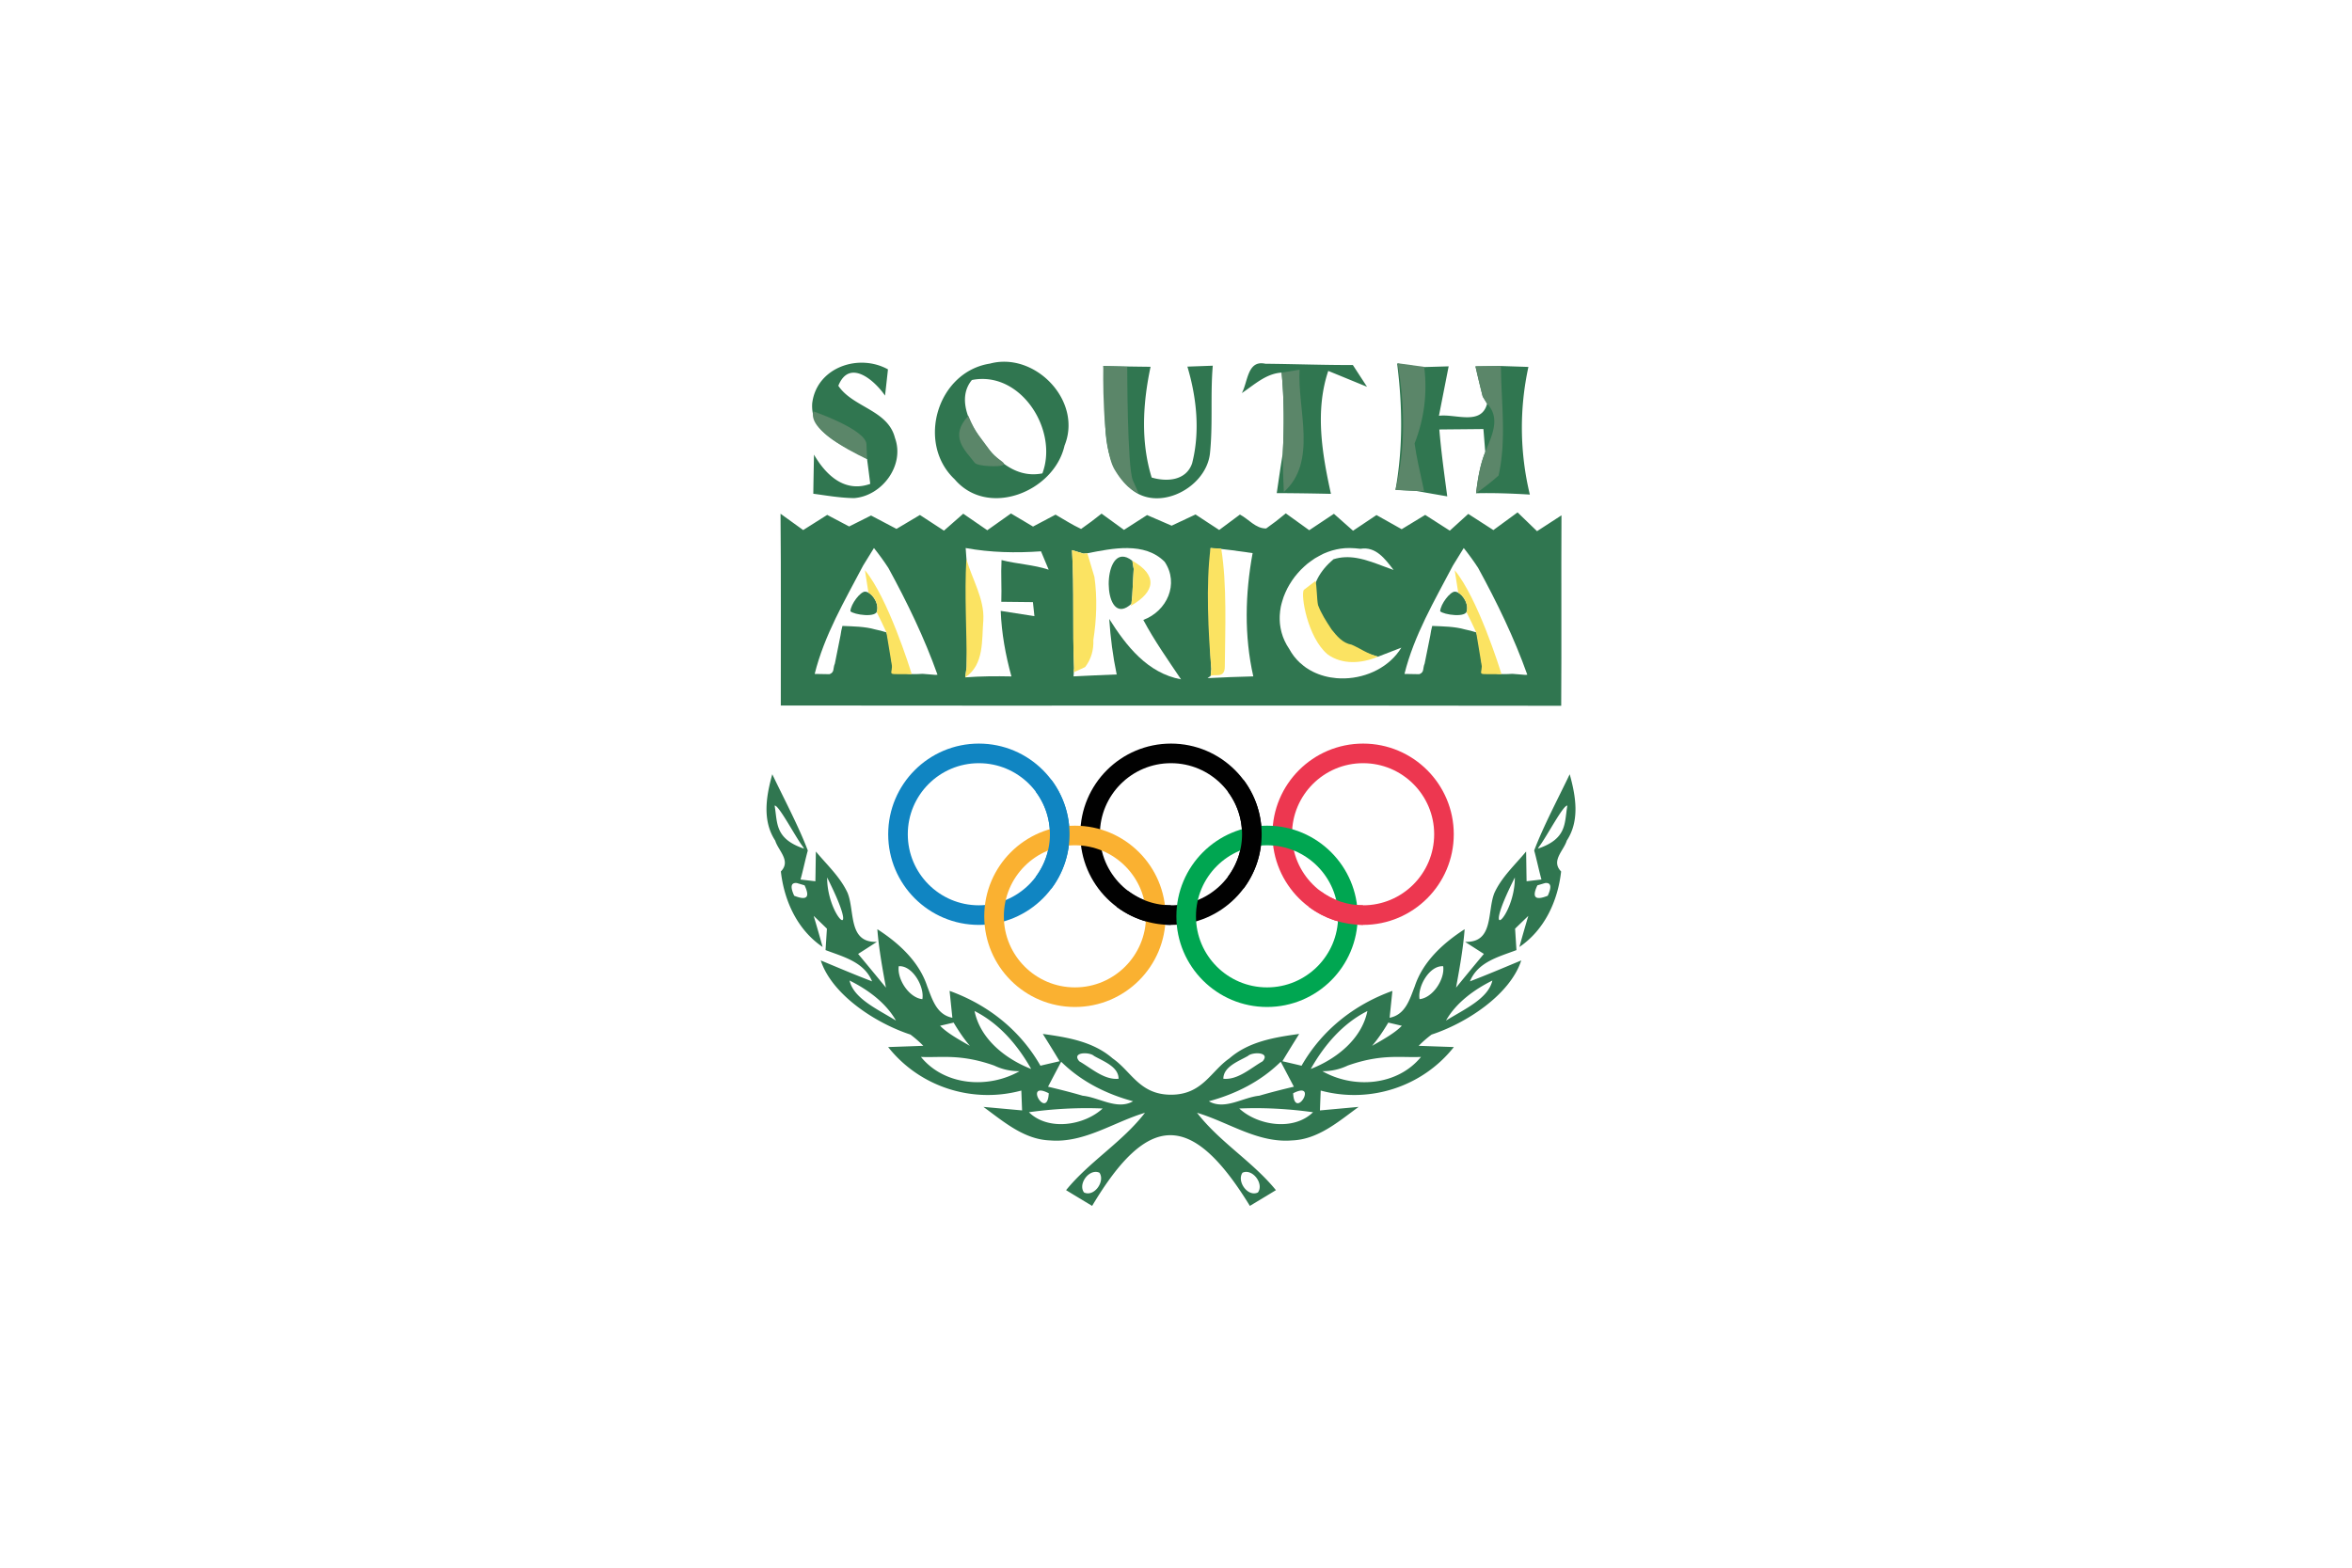 <svg height="240" viewBox="0 0 360 240" width="360" xmlns="http://www.w3.org/2000/svg"><path d="m0 0h360v240h-360z" fill="#fff"/><g fill="none" stroke-width="3" transform="translate(-3.794 -2.612)"><circle cx="153.62" cy="130.328" r="12.378" stroke="#1085c2"/><circle cx="183.025" cy="130.328" r="12.378" stroke="#010101"/><circle cx="212.432" cy="130.328" r="12.378" stroke="#ed3750"/><circle cx="168.323" cy="142.895" r="12.378" stroke="#fab131"/><circle cx="197.729" cy="142.895" r="12.378" stroke="#00a651"/><path d="m163.52 122.902a12.372 12.372 0 0 1 0 14.852" stroke="#1085c2"/><path d="m192.928 122.902c3.3 4.4 3.3 10.45 0 14.852m-9.903 4.952a12.38 12.38 0 0 1 -7.427-2.475" stroke="#010101"/><path d="m212.432 142.706c-2.678 0-5.285-.868-7.428-2.475" stroke="#ed3750"/></g><path d="m179.23 83.99c0 .002 0 .003.003.004v-.004z" fill="#fff"/><g fill="#307650"><path d="m232.281 78.441c-1.239.904-2.477 1.806-3.703 2.709-1.29-.826-2.567-1.65-3.844-2.475-.941.852-1.883 1.714-2.826 2.564-1.261-.796-2.516-1.6-3.766-2.412-1.2.736-2.4 1.457-3.6 2.191-1.29-.722-2.567-1.445-3.857-2.168-1.199.8-2.386 1.6-3.586 2.4-.98-.862-1.96-1.728-2.928-2.592-1.261.835-2.521 1.673-3.779 2.514-1.199-.863-2.399-1.728-3.586-2.58-.967.814-1.969 1.585-3.004 2.311-1.6.039-2.698-1.446-4.016-2.129-1.058.774-2.114 1.574-3.174 2.361l-1.816-1.184-1.807-1.189-3.658 1.717-3.76-1.627c-1.186.76-2.36 1.508-3.535 2.27-1.139-.835-2.283-1.666-3.43-2.49-1.016.819-2.061 1.602-3.133 2.348-1.356-.633-2.62-1.443-3.91-2.193l-3.447 1.826-3.377-2.004c-1.214.851-2.423 1.716-3.623 2.568-1.226-.84-2.452-1.691-3.68-2.531-.995.863-1.975 1.729-2.955 2.594l-3.678-2.4c-1.2.71-2.399 1.421-3.586 2.131-1.303-.698-2.606-1.371-3.896-2.051l-3.35 1.68-3.359-1.773-3.676 2.322c-1.159-.837-2.308-1.675-3.467-2.5.09 9.78.028 19.569.041 29.359 39.82.052 79.629-.024 119.449.041.066-9.713-.009-19.428.041-29.154-1.25.812-2.49 1.626-3.74 2.426-.994-.957-1.987-1.909-2.98-2.879z"/><path d="m185.289 83.9c2.158.155 4.298.465 6.438.775-1.147 6.243-1.302 12.657.104 18.873-2.335.066-4.685.14-7.008.27l.48-.336.104-1.057c-.466-6.179.076-12.358-.117-18.525z" fill="#fff"/><path d="m185.29 83.9c-.737 5.496-.343 13.157.114 18.526l-.103 1.056c.544-.375 2.204.505 2.17-1.484.05-5.507.35-12.556-.55-18.012-.09.045-.05.023-.007 0l-1.623-.086z" fill="#fbe362"/><path d="m147.805 83.898c3.805.697 7.676.774 11.533.504.297.71.877 2.116 1.174 2.811-2.297-.762-4.869-.864-7.217-1.471-.115 2.323.045 4.063-.035 6.385 1.613.023 3.227.043 4.84.053l.229 2.15c-1.29-.193-3.868-.603-5.158-.809.13 3.405.736 6.758 1.641 10.035-2.36-.052-4.723-.037-7.07.143l.207-1.586c.232-6.073.372-12.163-.143-18.213z" fill="#fff"/><path d="m147.914 85.576c-.32 5.473.084 11.003.03 16.54l-.208 1.585c2.94-1.96 2.516-5.7 2.776-8.783.18-3.212-1.72-6.257-2.598-9.34z" fill="#fbe362"/><path d="m172.631 83.906c-2.09-.03-4.275.419-6.197.795l-.59.051-1.758-.529c.347 6.025.054 12.05.311 18.074l-.08 1.25c2.195-.115 4.399-.205 6.605-.295-.592-2.8-.95-5.65-1.143-8.5 2.62 4.155 5.858 8.296 10.99 9.25-2-2.98-4.083-5.922-5.773-9.096 3.626-1.352 5.526-5.53 3.268-8.898-1.54-1.553-3.537-2.068-5.631-2.098zm-.889 1.312h.002c.45-.027.974.159 1.574.639l.205 1.24c-.065 1.016-.167 3.054-.219 4.074l-.129 1.268c-4.075 3.747-4.584-7.027-1.434-7.221z" fill="#fff"/><path d="m164.082 84.22c.35 6.024.05 12.048.31 18.07l-.056.64c.348-.192 1.436-.625 1.77-.82.89-1.185 1.305-2.552 1.242-4.1h-.002v-.002c.503-3.212.62-6.474.17-9.686h-.002l-1.084-3.625-.594.053h-.002z" fill="#fbe362"/><path d="m173.314 85.852.004.005.207 1.24c-.065 1.018-.168 3.055-.22 4.075h.002l-.13 1.266-.116.316c3.86-2.192 4.125-4.722.255-6.902z" fill="#fbe362"/><path d="m133.766 83.9c-.563.888-1.116 1.783-1.656 2.686-2.823 5.383-5.942 10.657-7.414 16.588l2.273.039c.807-.313.483-.867.82-1.637.284-1.43.569-2.86.859-4.287.076-.518.164-1.017.293-1.461v-.004c1.678.077 3.407.077 5.014.537.582.117 1.156.267 1.721.449.326.904.386 1.974.594 2.781.13.986.256 1.972.379 2.959 1.76.64 2.735.733 4.553.607l1.971.16c.108-.009.214-.01.322-.02-2.014-5.664-4.643-11.082-7.521-16.352-.687-1.05-1.423-2.067-2.207-3.047zm-1.34 6.674v.002c.935.047 2.085 1.628 1.83 2.854.03 1.23-3.631.669-4.096.139.063-1.094 1.538-3.029 2.266-2.994z" fill="#fff"/><path d="m132.385 87.295.543 3.451c.792.434 1.538 1.673 1.328 2.684.003.104-.03.192-.076.271.512 1.029 1.026 2.058 1.496 3.111l.859 5.195c-.084 1.502-.839 1.133 3.018 1.213-.237-.81-3.646-11.706-7.166-15.924z" fill="#fbe362"/><path d="m224.039 83.9c-.564.888-1.115 1.783-1.656 2.686-2.822 5.383-5.94 10.657-7.414 16.588l2.27.039c.81-.313.486-.867.82-1.637.287-1.43.574-2.86.863-4.287.065-.493.163-.981.293-1.461v-.004c1.678.077 3.406.077 5.014.537.582.117 1.156.267 1.721.449.327.904.389 1.974.596 2.781.128.986.254 1.972.377 2.959 1.762.64 2.737.733 4.555.607l1.969.16c.107-.009.216-.01.324-.02-2.014-5.664-4.646-11.082-7.525-16.352-.686-1.05-1.422-2.067-2.205-3.047zm-1.34 6.676c.934.047 2.084 1.628 1.83 2.854.03 1.23-3.633.671-4.096.143.063-1.095 1.538-3.032 2.266-2.996z" fill="#fff"/><path d="m222.654 87.293.004.004c-0-.001 0-.003 0-.004zm.004.006c.137.862.378 2.402.543 3.447.791.435 1.538 1.673 1.328 2.684.003.103-.029.19-.074.27.512 1.029 1.024 2.059 1.494 3.113l.859 5.195c-.085 1.502-.839 1.133 3.016 1.213-.237-.81-3.646-11.703-7.166-15.922z" fill="#fbe362"/><path d="m206.574 83.898c.433.005 1.147.05 1.652.119 2.384-.393 3.777 1.558 5.07 3.229.003.004.007.008.01.012-1.108-.377-2.228-.847-3.367-1.23-.759-.256-1.526-.474-2.301-.604-1.162-.194-2.341-.187-3.541.195-.251.211-.495.435-.729.668-.233.233-.456.477-.666.73-.21.254-.406.516-.586.789-.181.273-.345.555-.49.846-.29.58-.505 1.192-.621 1.83-.058.319-.092.645-.098.977-.006.331.017.668.068 1.01.215.286.416.582.604.887.086.138.16.281.24.422.104.176.204.354.299.535.106.212.196.433.289.652.06.131.118.263.174.396 2.092 3.238 4.381 4 8.338 5.17.001 0.0.001-0.0.002 0 1.186-.45 2.386-.916 3.572-1.381-.227.37-.478.719-.752 1.047-0.0 0.0 0.0.002 0 .002-.274.328-.57.634-.885.92-.315.286-.648.55-.998.793-1.397.97-3.044 1.59-4.736 1.832-.846.121-1.703.149-2.547.078-1.265-.106-2.499-.431-3.613-.986-.001-0-.001 0-.002 0-.371-.185-.729-.396-1.07-.633-0-0-.002 0-.002 0-.276-.191-.534-.411-.787-.637-.06-.054-.128-.097-.188-.152-.152-.144-.299-.296-.441-.453-.001-.001-.001-.001-.002-.002-.142-.157-.279-.32-.41-.49-.001-.001-.001-.001-.002-.002-.131-.171-.257-.349-.377-.533-0-.001-.001-.001-.002-.002-.12-.184-.233-.375-.34-.572-0-.001-.002-.001-.002-.002-.139-.201-.265-.407-.383-.613-.106-.186-.201-.374-.291-.562-.011-.024-.024-.048-.035-.072-.075-.162-.142-.324-.205-.488-.022-.058-.047-.116-.068-.174-.05-.139-.091-.278-.133-.418-.027-.089-.057-.177-.08-.266-.036-.138-.065-.277-.094-.416-.017-.08-.035-.16-.049-.24-.024-.137-.045-.273-.062-.41-.012-.095-.025-.19-.033-.285-.012-.13-.019-.26-.025-.391-.004-.097-.007-.194-.008-.291-.001-.13-0-.26.004-.391.002-.069.006-.138.01-.207.023-.4.072-.798.146-1.193.008-.04.015-.081.023-.121.055-.271.135-.536.213-.803.064-.221.13-.439.209-.656.078-.213.166-.422.258-.631.098-.224.2-.444.312-.662.1-.192.206-.379.316-.566.128-.216.261-.427.402-.635.128-.187.258-.371.396-.551.147-.192.302-.376.461-.559.15-.172.3-.342.459-.506.174-.18.356-.349.541-.518.164-.149.328-.298.5-.438.201-.163.41-.312.621-.461.172-.122.341-.246.52-.357.225-.141.459-.264.693-.389.2-.106.396-.221.602-.314.053-.024.107-.045.16-.068.367-.158.74-.296 1.121-.41.051-.015.101-.029.152-.043.391-.109.787-.198 1.189-.256.177-.026.355-.043.533-.059.044-.004.087-.013.131-.016.005-0.0.009 0.0.014 0 .232-.016.465-.024.699-.021.005 0.0.01-0.0.016 0z" fill="#fff"/><path d="m201.346 88.942-1.782 1.363c-.502.724.532 7.247 3.63 9.865 2.283 1.652 5.25 1.405 7.726.36-1.83-.54-2.413-1.106-4.031-1.833-1.406-.246-2.275-1.334-3.069-2.326-.917-1.391-1.562-2.402-2.076-3.726-.192-.84-.18-3.055-.398-3.703z" fill="#fbe362"/></g><path d="m185.629 55.985c-.98.038-2.916.104-3.884.142 1.42 4.76 1.96 9.972.72 14.81-.926 2.67-3.88 2.85-6.19 2.167-1.702-5.533-1.353-11.367-.167-16.952a698.658 698.658 0 0 1 -7.237-.115c.904 6.012-1.238 13.377 3.574 18.137 3.985 4.683 12.06.877 12.746-4.695.477-4.477.05-9.006.438-13.494z" fill="#307650"/><path d="m168.871 56.037s-.263 12.482 1.701 15.807c1.964 3.325 3.691 3.635 3.691 3.635l-.863-1.934c-.864-1.933-.865-17.396-.865-17.396z" fill="#5b8669"/><path d="m213.843 55.645.003.005c.82 6.424.905 12.947-.25 19.334.807.05 2.432.138 3.25.186 1.55.28 3.112.55 4.672.82-.452-3.405-.93-6.81-1.213-10.242 2.244-.025 4.502-.04 6.746-.066.08.878.21 2.643.286 3.52v.003c-.81 2.01-1.15 4.166-1.408 6.307l.002-.002c2.747-.064 5.482.038 8.23.205a43.653 43.653 0 0 1 -.22-19.54c-1.047-.04-3.147-.104-4.204-.144a76.85 76.85 0 0 0 -.004 0l-3.896.052a185 185 0 0 0 1.11 4.617l.67 1.097c-.876 3.407-4.865 1.523-7.368 1.857.49-2.527.994-5.057 1.484-7.57-1.188.037-3.56.103-4.748.14l-.44-.078a230.31 230.31 0 0 1 -2.702-.5z" fill="#307650"/><path d="m213.928 55.607v.004c1.105 6.445 1.222 12.99-.334 19.4 1.087.049 3.275.138 4.379.186l-.166-.797c-.452-2.16-.987-4.32-1.287-6.51 1.488-3.802 1.974-7.777 1.471-11.727-1.02-.134-3.042-.407-4.062-.557z" fill="#5b8669"/><path d="m229.734 56.037-3.896.053a185.072 184.998 0 0 0 1.109 4.615l.67 1.098c2.142 2.258.673 4.979-.283 7.402-.812 2.013-1.148 4.169-1.406 6.311a38.787 38.77 0 0 0 3.443-2.711c1.239-5.494.4-11.196.363-16.768z" fill="#5b8669"/><path d="m193.193 55.617c-2.268-.132-2.234 2.94-3.115 4.56 1.896-1.263 3.69-2.99 6.09-3.134.387 4.13.4 8.284.168 12.424-.335 2-.62 4.01-.916 6.023 2.765.012 5.53.05 8.295.115-1.355-6.152-2.462-12.68-.412-18.82 1.974.8 3.96 1.628 5.933 2.428-.722-1.11-1.446-2.22-2.166-3.33-4.465.013-8.924-.156-13.386-.196a3.046 3.046 0 0 0 -.49-.07z" fill="#307650"/><path d="m198.914 56.592c-.684.115-2.049.335-2.746.451.388 4.128.4 8.282.168 12.422.013 1.947.065 3.909.168 5.857 5.198-4.632 2.062-12.642 2.41-18.73z" fill="#5b8669"/><path d="m131.586 55.53c-3.494.124-6.808 2.367-7.27 6.222v.004c-.31 4.888 5.042 6.45 8.397 8.527.13.954.372 2.84.488 3.793-3.907 1.406-6.794-1.34-8.612-4.476-.038 1.987-.078 3.986-.104 5.986 2.077.284 4.14.644 6.245.67 4.28-.32 7.787-5.03 6.254-9.21-1.072-4.296-6.437-4.657-8.67-7.987 1.704-4.23 5.574-.802 7.15 1.508.113-1.005.345-3.016.448-4.023a8.29 8.29 0 0 0 -3.625-1.008v-.004a8.65 8.65 0 0 0 -.7-.004z" fill="#307650"/><path d="m124.531 62.986c-1.179 3.143 8.182 7.297 8.182 7.297l-.09-2.27c-.09-2.269-8.092-5.027-8.092-5.027z" fill="#5b8669"/><path d="m153.463 55.381a8.28 8.28 0 0 0 -1.941.283c-8.072 1.264-11.287 12.173-5.404 17.709 5.083 5.97 15.222 1.926 16.822-5.158 2.536-6.216-3.243-13.001-9.477-12.834zm-3.334 2.635h.002l.004.004c6.747-.21 11.76 8.197 9.414 14.451-4.58.9-7.848-2.814-10.068-6.234-1.536-2.32-2.734-5.636-.721-8.061.463-.094.92-.145 1.369-.16z" fill="#307650"/><path d="m148.213 63.658c-2.964 3.198-.54 5.215.99 7.199.42.543 3.784.667 4.311.35.528-.317-.384-.596-1.676-1.781-1.927-2.816-2.396-2.843-3.625-5.768z" fill="#5b8669"/><path d="m118.21 118.54h-.006c-.927 3.33-1.57 7.07.454 10.154.463 1.534 2.463 3.093.863 4.718.506 4.53 2.545 8.955 6.39 11.56a222.13 222.13 0 0 0 -1.37-4.76c.516.49 1.523 1.468 2.027 1.958l-.21 3.28c2.698 1.03 5.897 1.794 7.122 4.787-2.644-1.007-5.235-2.118-7.855-3.202 1.7 5.24 8.397 9.612 13.727 11.348a17.17 17.17 0 0 1 1.97 1.72c-1.342.054-4.024.144-5.38.194 4.826 6.102 12.875 8.683 20.382 6.658l.117 3.04c-1.972-.18-3.946-.356-5.92-.538 3.083 2.245 6.203 4.993 10.215 5.133 5.225.425 9.7-2.8 14.513-4.232-3.457 4.49-8.49 7.445-12.074 11.845 1.33.812 2.66 1.61 3.987 2.41 8.48-14.2 15.156-14.657 24.145 0 1.327-.8 2.656-1.598 3.986-2.41-3.584-4.4-8.616-7.355-12.073-11.845 4.813 1.432 9.29 4.657 14.514 4.232 4.013-.14 7.133-2.888 10.216-5.133-1.974.182-3.948.36-5.92.54l.117-3.042c7.507 2.025 15.556-.556 20.38-6.658-1.354-.05-4.036-.14-5.378-.193a17.17 17.17 0 0 1 1.97-1.72c5.33-1.737 12.025-6.11 13.725-11.35-2.62 1.085-5.21 2.196-7.854 3.203 1.225-2.993 4.424-3.756 7.12-4.786l-.208-3.28c.504-.49 1.51-1.466 2.025-1.956a222.13 222.13 0 0 0 -1.367 4.76c3.844-2.606 5.883-7.03 6.387-11.56-1.6-1.626.4-3.185.863-4.72 2.025-3.082 1.38-6.824.453-10.152h-.008c-1.665 3.494-4.064 8.02-5.43 11.66.334 1.186.78 3.27 1.114 4.443l-2.276.267c-.026-1.135-.05-3.42-.075-4.554-1.69 2.038-3.73 3.896-4.85 6.334-1.137 2.825-.053 7.66-4.49 7.494.722.466 2.154 1.395 2.877 1.847a788.597 788.597 0 0 0 -4.26 5.162c.54-2.967 1.085-5.936 1.315-8.942-3.277 2.116-6.387 4.94-7.637 8.748-.762 1.948-1.405 4.334-3.845 4.81.103-1.03.32-3.08.423-4.113-5.87 2.114-10.794 6.01-13.904 11.455-.735-.18-2.21-.52-2.932-.687.838-1.406 1.704-2.786 2.57-4.18-3.768.517-7.728 1.162-10.695 3.754-2.852 1.96-4.113 5.55-8.925 5.55-4.813 0-6.074-3.59-8.926-5.55-2.967-2.593-6.927-3.238-10.694-3.755.865 1.394 1.73 2.774 2.57 4.18-.723.167-2.198.506-2.933.686-3.11-5.444-8.036-9.34-13.906-11.455.104 1.032.32 3.083.424 4.113-2.44-.476-3.085-2.862-3.847-4.81-1.25-3.806-4.36-6.63-7.636-8.747.23 3.007.775 5.976 1.317 8.943-1.42-1.73-2.83-3.445-4.26-5.16.723-.453 2.155-1.382 2.877-1.848-4.437.166-3.352-4.67-4.488-7.494-1.12-2.437-3.163-4.295-4.853-6.333-.026 1.134-.05 3.42-.076 4.554l-2.274-.266c.334-1.173.78-3.257 1.113-4.444-1.367-3.64-3.766-8.166-5.43-11.66zm.352 4.804c.564-.234 3.144 4.707 4.268 6.193.193.257.15.264.253.39-4.55-1.528-4.052-3.98-4.52-6.583zm121.34 0c-.47 2.602.03 5.056-4.522 6.582.105-.125.06-.132.254-.39 1.124-1.485 3.704-6.426 4.268-6.192zm-113.3 10.994c5.53 10.956-.023 6.122 0 0zm105.26 0c.023 6.122-5.53 10.956 0 0zm-110.193.846c.1-.01.202-.008.303.004l1.172.347c.878 1.843.352 2.37-1.584 1.596-.56-1.215-.522-1.862.106-1.943h.002zm115.123 0v.002h.002c.628.08.665.728.106 1.945-1.935.776-2.46.25-1.583-1.594l1.172-.347c.1-.013.202-.016.303-.005zm-99.226 12.732.002.002c2.09-.142 3.947 3.11 3.612 5.043-2.012-.192-3.897-3.03-3.615-5.043zm83.328 0c.282 2.014-1.603 4.85-3.615 5.045-.334-1.932 1.524-5.183 3.614-5.04zm-90.86 2.196c2.68 1.327 5.53 3.344 7.1 6.128-2.824-1.744-6.472-3.363-7.1-6.128zm98.39 0c-.627 2.765-4.274 4.384-7.098 6.128 1.57-2.784 4.42-4.8 7.1-6.128zm-79.26 4.668c3.803 1.922 6.603 5.22 8.67 8.87h-.003c-3.906-1.52-7.788-4.563-8.666-8.87zm60.13 0c-.877 4.307-4.76 7.35-8.666 8.87h-.003c2.067-3.65 4.867-6.948 8.668-8.87zm-63.332 1.77c.76 1.274 1.574 2.487 2.483 3.556-1.736-.99-3.477-1.96-4.555-3.07zm66.535 0 2.072.487c-1.078 1.11-2.82 2.08-4.555 3.07.91-1.07 1.723-2.283 2.482-3.556zm-46.38 4.7c.53.016 1.085.165 1.325.4 1.38.8 3.767 1.627 3.767 3.497-2.205.22-4.18-1.626-6.01-2.67-.79-.91.032-1.253.917-1.227zm26.225 0c.885-.026 1.707.316.916 1.227-1.83 1.044-3.805 2.89-6.01 2.67 0-1.87 2.39-2.696 3.77-3.496.24-.234.793-.383 1.324-.4zm-51.383.557c1.283.053 2.522-.014 3.866 0 2.03.02 4.327.253 7.347 1.32a8.708 8.708 0 0 0 3.883.86c-4.774 2.722-11.472 2.257-15.096-2.18zm72.674 0c1.344-.014 2.583.053 3.865 0-3.624 4.437-10.32 4.902-15.095 2.18a8.708 8.708 0 0 0 3.883-.86c3.02-1.067 5.316-1.3 7.346-1.32zm-51.207.734c3.057 3.02 6.9 4.945 11.003 6.053-2.438 1.394-5.175-.59-7.717-.85-1.754-.515-3.517-.955-5.297-1.38.67-1.278 1.34-2.555 2.01-3.82zm33.605 0c.67 1.268 1.34 2.545 2.01 3.823-1.78.425-3.543.865-5.297 1.38-2.542.26-5.28 2.244-7.717.85 4.104-1.108 7.947-3.03 11.005-6.05zm-36.645 4.42c.275.03.648.155 1.14.408-.19 3.746-3.07-.615-1.14-.408zm39.684 0c1.93-.207-.95 4.154-1.14.408.493-.253.866-.376 1.14-.406zm-33.126 2.688a57.97 57.97 0 0 1 2.828.054c-2.825 2.607-8.307 3.485-11.287.57a64.184 64.184 0 0 1 8.46-.623zm26.57 0c2.83.02 5.656.23 8.46.623-2.98 2.916-8.463 2.038-11.288-.57.94-.04 1.884-.057 2.827-.052zm-24.81 9.758a1.3 1.3 0 0 1 .578.128c.915 1.315-.814 3.767-2.362 3.02-.858-1.164.435-3.146 1.785-3.148zm23.048 0c1.35.002 2.644 1.984 1.786 3.148-1.547.747-3.276-1.705-2.36-3.02a1.3 1.3 0 0 1 .575-.128z" fill="#307650"/></svg>